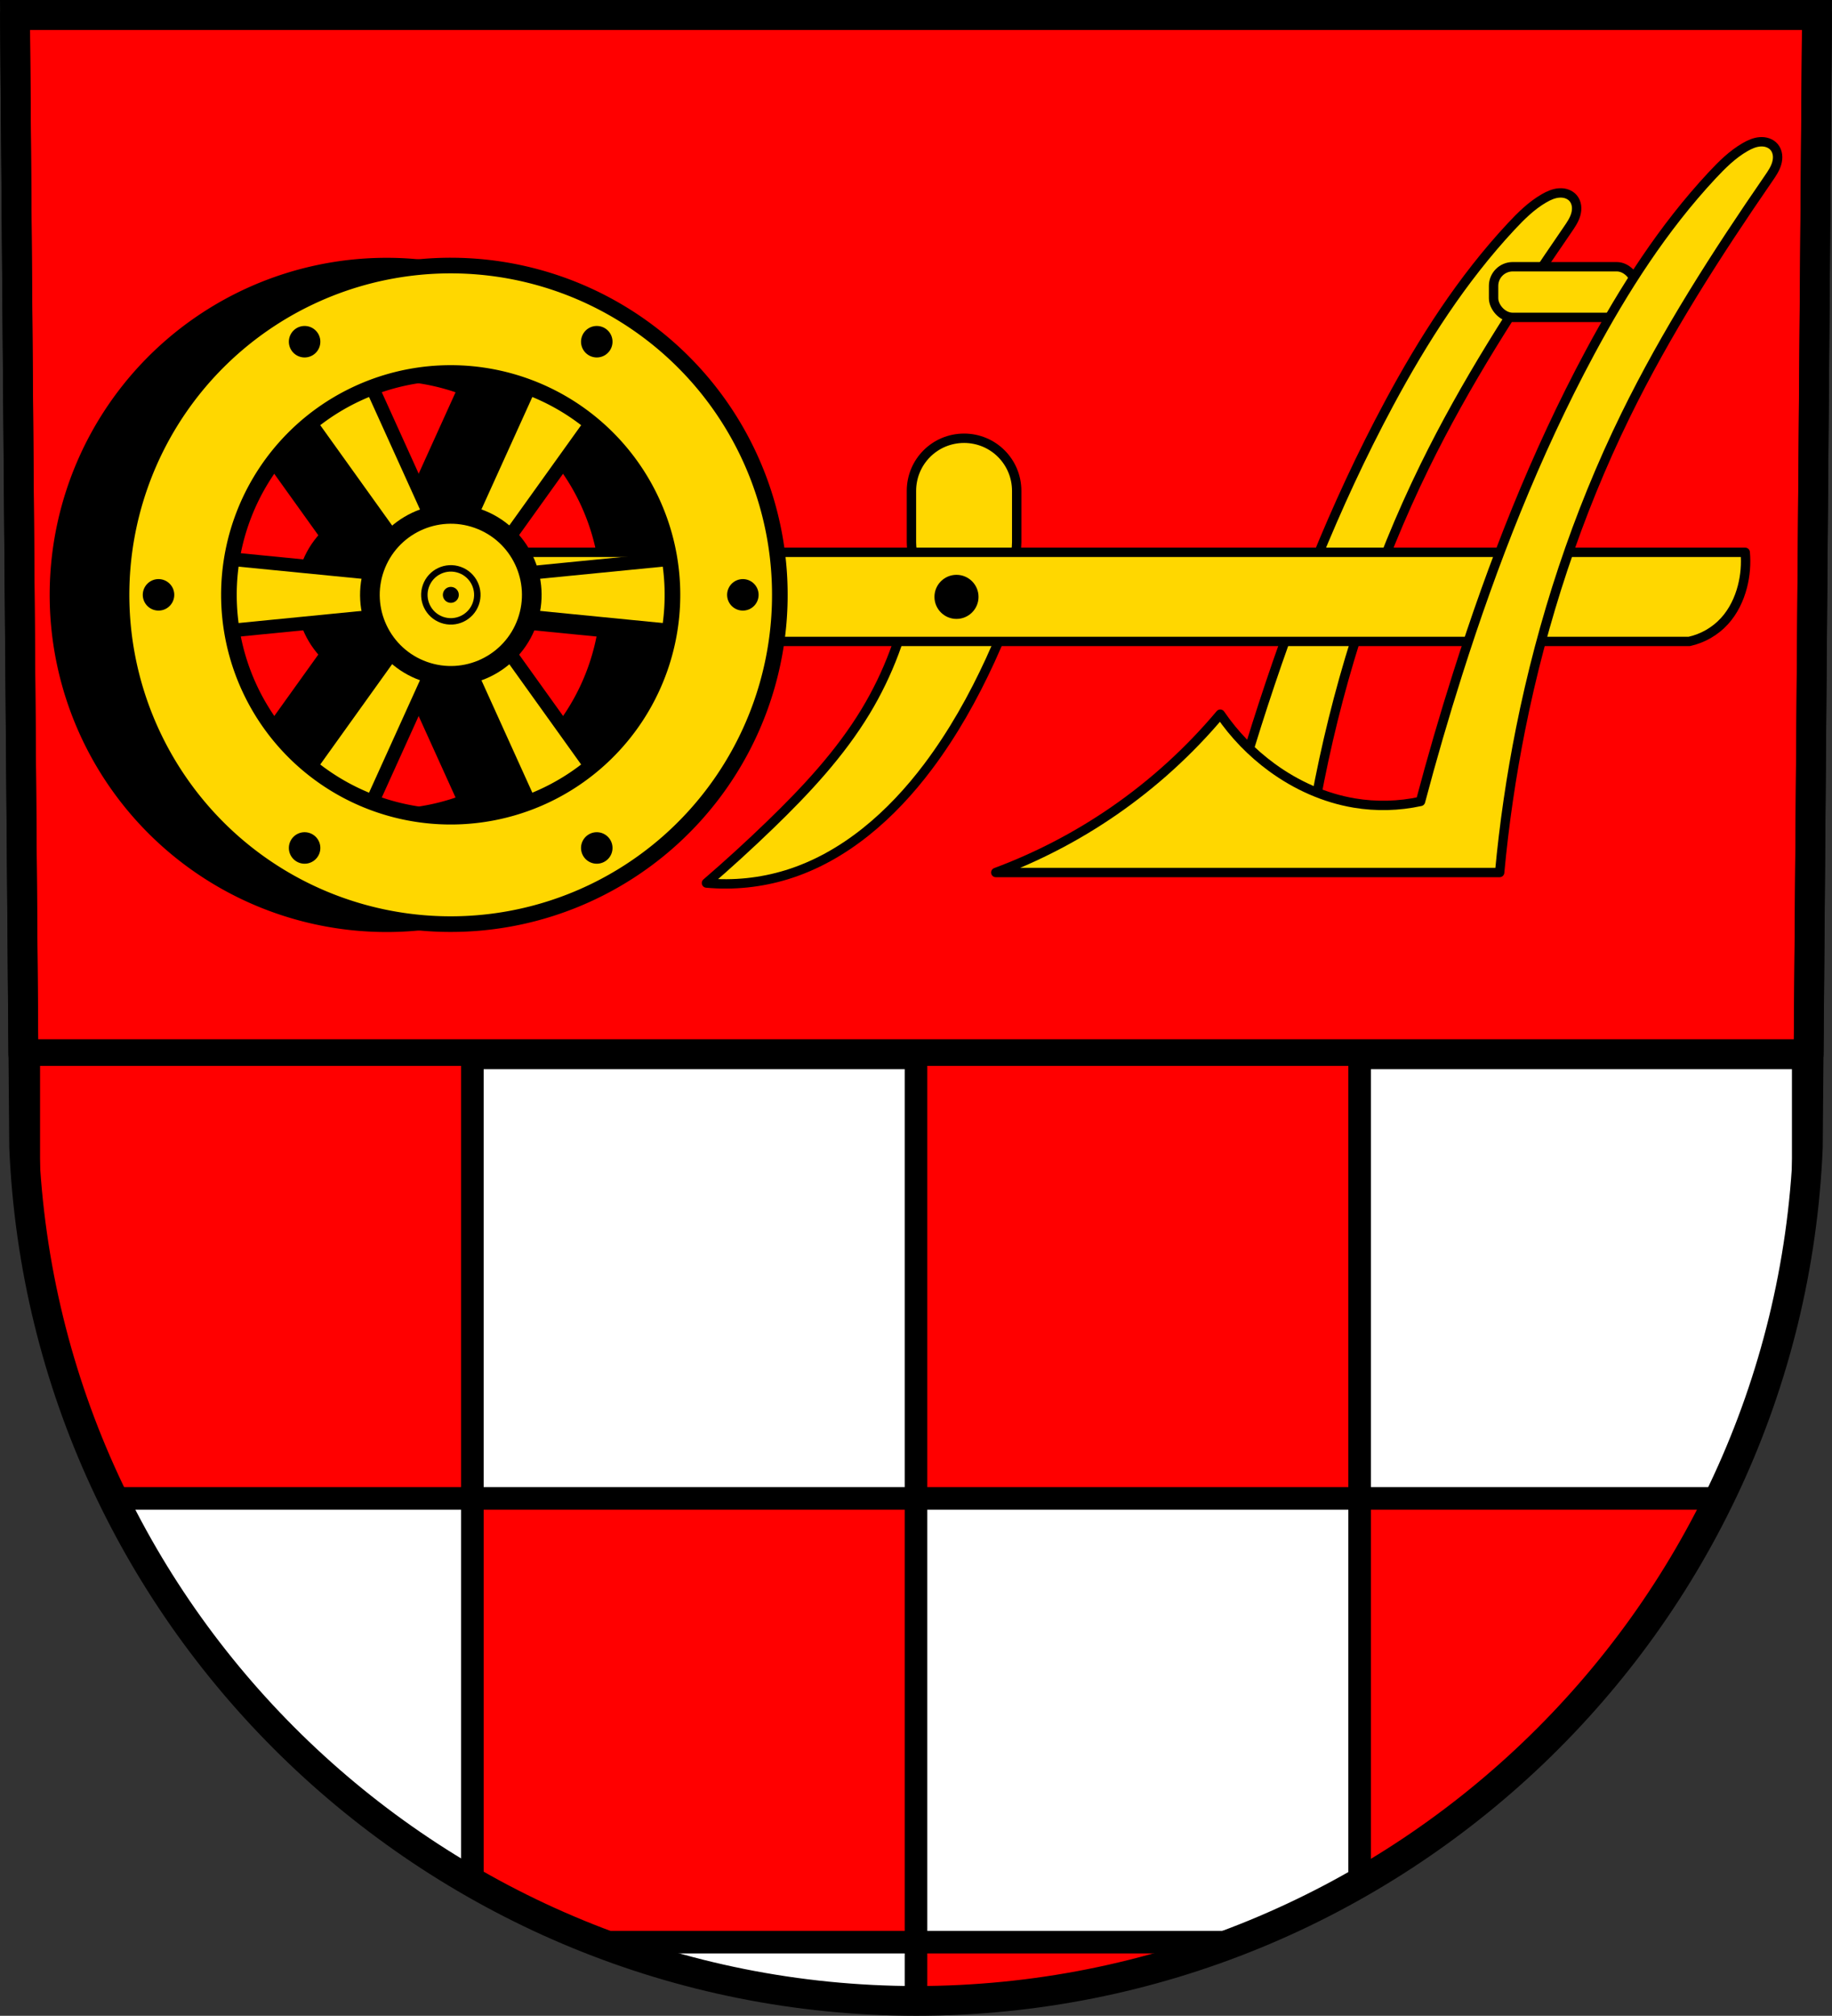 <?xml version="1.0" encoding="UTF-8" standalone="no"?>
<!-- Created with Inkscape (http://www.inkscape.org/) -->

<svg
   xmlns:dc="http://purl.org/dc/elements/1.1/"
   xmlns:cc="http://creativecommons.org/ns#"
   xmlns:rdf="http://www.w3.org/1999/02/22-rdf-syntax-ns#"
   xmlns:svg="http://www.w3.org/2000/svg"
   xmlns="http://www.w3.org/2000/svg"
   xmlns:sodipodi="http://sodipodi.sourceforge.net/DTD/sodipodi-0.dtd"
   xmlns:inkscape="http://www.inkscape.org/namespaces/inkscape"
   width="190.331mm"
   height="209.344mm"
   viewBox="0 0 674.403 741.769"
   id="svg3436"
   version="1.1"
   inkscape:version="0.91 r13725"
   sodipodi:docname="DEU Allenfeld COA.svg">
  <rect x="0" y="0" width="674.403" height="741.769" fill="#333333" stroke="none"/>
  <defs
     id="defs3438">
    <inkscape:path-effect
       effect="spiro"
       id="path-effect7284"
       is_visible="true" />
  </defs>
  <sodipodi:namedview
     id="base"
     pagecolor="#ffffff"
     bordercolor="#666666"
     borderopacity="1.0"
     inkscape:pageopacity="0.0"
     inkscape:pageshadow="2"
     inkscape:zoom="0.72796268"
     inkscape:cx="337.20137"
     inkscape:cy="370.89813"
     inkscape:document-units="px"
     inkscape:current-layer="layer1"
     showgrid="false"
     fit-margin-top="0"
     fit-margin-left="0"
     fit-margin-right="0"
     fit-margin-bottom="0"
     inkscape:window-width="1366"
     inkscape:window-height="745"
     inkscape:window-x="-8"
     inkscape:window-y="-8"
     inkscape:window-maximized="1"
     inkscape:snap-midpoints="true"
     inkscape:snap-smooth-nodes="true"
     inkscape:object-nodes="true"
     inkscape:object-paths="true"
     inkscape:snap-nodes="false" />
  <g
     inkscape:label="Ebene 1"
     inkscape:groupmode="layer"
     id="layer1"
     transform="translate(-13.09,-29.551)">
    <path
       style="fill:#ffffff;fill-rule:evenodd;stroke:none;stroke-width:10.946;stroke-opacity:1"
       inkscape:connector-curvature="0"
       d="m 681.975,35.024 -3.365,416.655 C 671.269,626.943 526.208,765.749 350.291,765.847 174.532,765.632 29.417,626.776 21.972,451.68 l -3.364,-416.655 331.676,0 z"
       id="path10563-0-6-7-8-5"
       sodipodi:nodetypes="ccccccc" />
    <path
       style="fill:#ff0000;stroke:#000000;stroke-opacity:1;fill-opacity:1;stroke-width:11;stroke-miterlimit:4;stroke-dasharray:none;stroke-linejoin:round"
       d="M 5.518 5.473 L 8.607 387.928 L 665.797 387.928 L 668.885 5.473 L 337.193 5.473 L 5.518 5.473 z "
       transform="translate(13.09,29.551)"
       id="rect4529" />
    <g
       id="g5091"
       style="stroke:#000000;stroke-opacity:1"
       transform="translate(194.92,38.104)">
      <path
         inkscape:connector-curvature="0"
         id="path4886-0"
         d="m -135.132,195.749 0,14.611 0,14.613 77.311,-7.617 -3.25,-6.996 3.25,-6.996 -77.311,-7.615 z m 191.275,0 -77.311,7.615 3.25,6.996 -3.25,6.996 77.311,7.617 0,-14.613 0,-14.611 z"
         style="fill:#000000;fill-rule:evenodd;stroke:#000000;stroke-width:5;stroke-linecap:butt;stroke-linejoin:miter;stroke-miterlimit:4;stroke-dasharray:none;stroke-opacity:1" />
      <path
         inkscape:connector-curvature="0"
         id="path7004-5-3-9-3-6-1"
         d="m -147.195,205.198 a 5.165,5.165 0 0 0 -4.719,3.428 5.165,5.165 0 0 0 3.129,6.602 5.165,5.165 0 0 0 6.6,-3.129 5.165,5.165 0 0 0 -3.129,-6.602 5.165,5.165 0 0 0 -1.881,-0.299 z m 215.109,0 a 5.165,5.165 0 0 0 -4.719,3.428 5.165,5.165 0 0 0 3.129,6.602 5.165,5.165 0 0 0 6.6,-3.129 5.165,5.165 0 0 0 -3.129,-6.602 5.165,5.165 0 0 0 -1.881,-0.299 z"
         style="opacity:1;fill:#000000;fill-opacity:1;fill-rule:nonzero;stroke:#000000;stroke-width:1.255;stroke-linecap:round;stroke-linejoin:round;stroke-miterlimit:4;stroke-dasharray:none;stroke-dashoffset:0;stroke-opacity:1" />
      <path
         inkscape:connector-curvature="0"
         id="path4886-3-9"
         d="m -74.659,120.231 -12.654,7.306 -12.655,7.307 45.252,63.144 4.434,-6.313 7.684,-0.683 -32.06,-70.761 z m 95.638,165.649 -45.25,-63.145 -4.434,6.313 -7.684,0.683 32.059,70.761 12.655,-7.307 12.654,-7.306 z"
         style="fill:#000000;fill-rule:evenodd;stroke:#000000;stroke-width:5;stroke-linecap:butt;stroke-linejoin:miter;stroke-miterlimit:4;stroke-dasharray:none;stroke-opacity:1" />
      <path
         inkscape:connector-curvature="0"
         id="path7004-5-3-9-3-6-8-7"
         d="m -88.873,114.508 a 5.165,5.165 0 0 0 -5.328,-2.373 5.165,5.165 0 0 0 -4.153,6.01 5.165,5.165 0 0 0 6.01,4.151 5.165,5.165 0 0 0 4.153,-6.011 5.165,5.165 0 0 0 -0.682,-1.778 z M 18.682,300.799 a 5.165,5.165 0 0 0 -5.328,-2.373 5.165,5.165 0 0 0 -4.153,6.011 5.165,5.165 0 0 0 6.01,4.151 5.165,5.165 0 0 0 4.153,-6.01 5.165,5.165 0 0 0 -0.682,-1.778 z"
         style="opacity:1;fill:#000000;fill-opacity:1;fill-rule:nonzero;stroke:#000000;stroke-width:1.255;stroke-linecap:round;stroke-linejoin:round;stroke-miterlimit:4;stroke-dasharray:none;stroke-dashoffset:0;stroke-opacity:1" />
      <path
         inkscape:connector-curvature="0"
         id="path4886-3-1-7"
         d="m -4.33,120.23 12.654,7.306 12.655,7.307 -45.252,63.144 -4.434,-6.313 -7.684,-0.683 32.06,-70.761 z m -95.638,165.649 45.25,-63.145 4.434,6.313 7.684,0.683 -32.059,70.761 -12.655,-7.307 -12.654,-7.306 z"
         style="fill:#000000;fill-rule:evenodd;stroke:#000000;stroke-width:5;stroke-linecap:butt;stroke-linejoin:miter;stroke-miterlimit:4;stroke-dasharray:none;stroke-opacity:1" />
      <path
         inkscape:connector-curvature="0"
         id="path7004-5-3-9-3-6-8-1-5"
         d="m 9.884,114.508 a 5.165,5.165 0 0 1 5.328,-2.373 5.165,5.165 0 0 1 4.153,6.01 5.165,5.165 0 0 1 -6.01,4.151 5.165,5.165 0 0 1 -4.153,-6.011 5.165,5.165 0 0 1 0.682,-1.778 z M -97.671,300.798 a 5.165,5.165 0 0 1 5.328,-2.373 5.165,5.165 0 0 1 4.153,6.011 5.165,5.165 0 0 1 -6.01,4.151 5.165,5.165 0 0 1 -4.153,-6.01 5.165,5.165 0 0 1 0.682,-1.778 z"
         style="opacity:1;fill:#000000;fill-opacity:1;fill-rule:nonzero;stroke:#000000;stroke-width:1.255;stroke-linecap:round;stroke-linejoin:round;stroke-miterlimit:4;stroke-dasharray:none;stroke-dashoffset:0;stroke-opacity:1" />
    </g>
    <circle
       style="opacity:1;fill:#000000;fill-opacity:1;fill-rule:nonzero;stroke:#000000;stroke-width:7.236;stroke-linecap:round;stroke-linejoin:round;stroke-miterlimit:4;stroke-dasharray:none;stroke-dashoffset:0;stroke-opacity:1"
       id="path7004-5-3-9-45"
       cx="229.888"
       cy="181.78"
       r="29.786"
       transform="matrix(0.942,0.336,-0.336,0.942,0,0)" />
    <g
       id="g4602"
       transform="matrix(1.034,0,0,1.034,-0.597,-13.974)" />
    <path
       style="fill:#ff0000;fill-opacity:1;stroke:#000000;stroke-width:8.307;stroke-linejoin:round;stroke-miterlimit:4;stroke-dasharray:none;stroke-opacity:1"
       d="M 10.594 388.064 L 10.594 444.408 C 14.806 482.42 25.533 518.442 41.615 551.367 L 173.898 551.367 L 173.898 388.064 L 10.594 388.064 z M 173.898 551.367 L 173.898 692.652 C 188.662 701.135 204.127 708.522 220.197 714.67 L 337.201 714.67 L 337.201 551.367 L 173.898 551.367 z M 337.201 551.367 L 500.506 551.367 L 500.506 388.064 L 337.201 388.064 L 337.201 551.367 z M 500.506 551.367 L 500.506 692.795 C 557.546 660.076 603.941 610.778 632.898 551.367 L 500.506 551.367 z M 337.201 714.67 L 337.201 736.297 C 378.447 736.274 417.995 728.625 454.471 714.67 L 337.201 714.67 z M 663.809 388.064 L 663.809 444.562 C 664.627 437.157 665.205 429.678 665.521 422.129 L 665.797 388.064 L 663.809 388.064 z "
       transform="translate(13.09,29.551)"
       id="rect4547" />
    <path
       style="fill:none;fill-rule:evenodd;stroke:#000000;stroke-width:10.946;stroke-opacity:1"
       inkscape:connector-curvature="0"
       d="m 681.975,35.024 -3.365,416.655 C 671.269,626.943 526.208,765.749 350.291,765.847 174.532,765.632 29.417,626.776 21.972,451.68 l -3.364,-416.655 331.676,0 z"
       id="path10563-0-6-7-8"
       sodipodi:nodetypes="ccccccc" />
    <path
       inkscape:connector-curvature="0"
       style="fill:#ffd700;fill-opacity:1;fill-rule:evenodd;stroke:#000000;stroke-width:3.451;stroke-linecap:butt;stroke-linejoin:round;stroke-miterlimit:4;stroke-dasharray:none;stroke-opacity:1"
       d="m 587.696,100.534 c -0.243,-0.003 -0.486,0.006 -0.728,0.025 -1.936,0.153 -3.758,0.973 -5.441,1.941 -4.663,2.681 -8.538,6.527 -12.205,10.462 -18.007,19.322 -32.364,41.775 -44.869,65.04 -20.222,37.623 -35.811,77.601 -48.748,118.308 -4.623,14.545 -8.899,29.198 -12.852,43.939 l 31.882,0 c 1.202,-7.939 2.58,-15.853 4.156,-23.727 7.977,-39.867 20.764,-78.818 38.644,-115.333 14.939,-30.51 33.351,-59.19 52.63,-87.16 1.195,-1.734 2.413,-3.506 2.995,-5.531 0.291,-1.012 0.415,-2.08 0.281,-3.125 -0.134,-1.045 -0.535,-2.065 -1.213,-2.871 -0.625,-0.743 -1.47,-1.287 -2.388,-1.604 -0.688,-0.238 -1.414,-0.352 -2.143,-0.362 z"
       id="path7282-3" />
    <path
       inkscape:connector-curvature="0"
       style="fill:#ffd700;fill-opacity:1;fill-rule:evenodd;stroke:#000000;stroke-width:3.451;stroke-linecap:butt;stroke-linejoin:round;stroke-miterlimit:4;stroke-dasharray:none;stroke-opacity:1"
       d="m 367.987,190.819 c -10.733,0 -19.373,8.642 -19.373,19.376 l 0,18.864 c 0,8.172 5.014,15.12 12.142,17.976 L 348.614,246.394 c -2.786,15.82 -8.523,31.115 -16.826,44.866 -9.442,15.636 -22.048,29.113 -35.18,41.809 -7.612,7.359 -15.434,14.501 -23.453,21.413 9.931,0.918 20.038,-0.128 29.57,-3.06 21.209,-6.523 38.677,-22.029 52.006,-39.769 9.122,-12.141 16.607,-25.456 22.943,-39.257 3.596,-7.833 6.829,-15.832 9.687,-23.963 l -14.097,-0.741 c 8.149,-2.289 14.097,-9.734 14.097,-18.634 l 0,-18.864 c 0,-10.733 -8.64,-19.376 -19.373,-19.376 z"
       id="path7219-9" />
    <path
       inkscape:connector-curvature="0"
       style="opacity:1;fill:#000000;fill-opacity:1;fill-rule:nonzero;stroke:#000000;stroke-width:5.751;stroke-linecap:round;stroke-linejoin:round;stroke-miterlimit:4;stroke-dasharray:none;stroke-dashoffset:0;stroke-opacity:1"
       d="M 221.27,146.745 A 121.171,121.171 0 0 0 53.707,182.621 121.171,121.171 0 0 0 89.58,350.186 121.171,121.171 0 0 0 257.145,314.311 121.171,121.171 0 0 0 221.27,146.745 Z m -21.484,33.189 A 81.637,81.637 0 0 1 223.958,292.828 81.637,81.637 0 0 1 111.064,316.997 81.637,81.637 0 0 1 86.894,204.104 81.637,81.637 0 0 1 199.787,179.934 Z"
       id="path7004-7" />
    <circle
       style="opacity:1;fill:#000000;fill-opacity:1;fill-rule:nonzero;stroke:#000000;stroke-width:5.751;stroke-linecap:round;stroke-linejoin:round;stroke-miterlimit:4;stroke-dasharray:none;stroke-dashoffset:0;stroke-opacity:1"
       id="path7004-5-39"
       cx="265.493"
       cy="124.121"
       r="23.673"
       transform="matrix(0.839,0.543,-0.543,0.839,0,0)" />
    <path
       inkscape:connector-curvature="0"
       style="opacity:1;fill:#ffd700;fill-opacity:1;fill-rule:nonzero;stroke:#000000;stroke-width:3.451;stroke-linecap:round;stroke-linejoin:round;stroke-miterlimit:4;stroke-dasharray:none;stroke-dashoffset:0;stroke-opacity:1"
       d="m 177.986,232.792 0,8.826 c 0,0 14.971,-1.148 21.86,1.263 6.642,2.324 17.235,12.189 17.235,12.189 l 63.898,0 0,10.511 353.955,0 c 4.949,-1.077 9.546,-3.722 12.964,-7.46 3.264,-3.57 5.423,-8.061 6.627,-12.746 1.052,-4.095 1.399,-8.371 1.02,-12.582 l -20.611,0 -335.88,0 -18.075,0 -102.993,0 z"
       id="rect7197-9" />
    <circle
       style="opacity:1;fill:#000000;fill-opacity:1;fill-rule:nonzero;stroke:#000000;stroke-width:3.451;stroke-linecap:round;stroke-linejoin:round;stroke-miterlimit:4;stroke-dasharray:none;stroke-dashoffset:0;stroke-opacity:1"
       id="path7226-5"
       cx="365.195"
       cy="249.186"
       r="6.385" />
    <g
       id="g5044">
      <path
         inkscape:connector-curvature="0"
         id="path4886"
         d="m 83.362,233.827 0,14.611 0,14.613 77.311,-7.617 -3.25,-6.996 3.25,-6.996 -77.311,-7.615 z m 191.275,0 -77.311,7.615 3.25,6.996 -3.25,6.996 77.311,7.617 0,-14.613 0,-14.611 z"
         style="fill:#ffd700;fill-rule:evenodd;stroke:#000000;stroke-width:5;stroke-linecap:butt;stroke-linejoin:miter;stroke-miterlimit:4;stroke-dasharray:none;stroke-opacity:1;fill-opacity:1" />
      <path
         inkscape:connector-curvature="0"
         id="path4886-3"
         d="m 143.836,158.308 -12.654,7.306 -12.655,7.307 45.252,63.144 4.434,-6.313 7.684,-0.683 -32.06,-70.761 z m 95.638,165.649 -45.25,-63.145 -4.434,6.313 -7.684,0.683 32.059,70.761 12.655,-7.307 12.654,-7.306 z"
         style="fill:#ffd700;fill-rule:evenodd;stroke:#000000;stroke-width:5;stroke-linecap:butt;stroke-linejoin:miter;stroke-miterlimit:4;stroke-dasharray:none;stroke-opacity:1;fill-opacity:1" />
      <path
         inkscape:connector-curvature="0"
         id="path4886-3-1"
         d="m 214.164,158.308 12.654,7.306 12.655,7.307 -45.252,63.144 -4.434,-6.313 -7.684,-0.683 32.06,-70.761 z m -95.638,165.649 45.25,-63.145 4.434,6.313 7.684,0.683 -32.059,70.761 -12.655,-7.307 -12.654,-7.306 z"
         style="fill:#ffd700;fill-rule:evenodd;stroke:#000000;stroke-width:5;stroke-linecap:butt;stroke-linejoin:miter;stroke-miterlimit:4;stroke-dasharray:none;stroke-opacity:1;fill-opacity:1" />
    </g>
    <path
       inkscape:connector-curvature="0"
       style="opacity:1;fill:#ffd700;fill-opacity:1;fill-rule:nonzero;stroke:#000000;stroke-width:5.751;stroke-linecap:round;stroke-linejoin:round;stroke-miterlimit:4;stroke-dasharray:none;stroke-dashoffset:0;stroke-opacity:1"
       d="M 219.722,134.315 A 121.171,121.171 0 0 0 64.877,207.717 121.171,121.171 0 0 0 138.277,362.563 121.171,121.171 0 0 0 293.123,289.161 121.171,121.171 0 0 0 219.722,134.315 Z M 206.435,171.551 A 81.637,81.637 0 0 1 255.889,275.875 81.637,81.637 0 0 1 151.564,325.327 81.637,81.637 0 0 1 102.111,221.003 81.637,81.637 0 0 1 206.435,171.551 Z"
       id="path7004-55-6" />
    <circle
       style="opacity:1;fill:#ffd700;fill-opacity:1;fill-rule:nonzero;stroke:#000000;stroke-width:7.236;stroke-linecap:round;stroke-linejoin:round;stroke-miterlimit:4;stroke-dasharray:none;stroke-dashoffset:0;stroke-opacity:1"
       id="path7004-5-3-9"
       cx="252.082"
       cy="173.833"
       r="29.786"
       transform="matrix(0.942,0.336,-0.336,0.942,0,0)" />
    <rect
       style="opacity:1;fill:#ffd700;fill-opacity:1;fill-rule:nonzero;stroke:#000000;stroke-width:3.451;stroke-linecap:round;stroke-linejoin:round;stroke-miterlimit:4;stroke-dasharray:none;stroke-dashoffset:0;stroke-opacity:1"
       id="rect7307"
       width="52.381"
       height="18.636"
       x="562.911"
       y="127.702"
       ry="7.051"
       rx="7.051" />
    <path
       style="fill:#ffd700;fill-opacity:1;fill-rule:evenodd;stroke:#000000;stroke-width:3.451;stroke-linecap:butt;stroke-linejoin:round;stroke-miterlimit:4;stroke-dasharray:none;stroke-opacity:1"
       d="m 379.66,350.613 185.484,0 c 1.649,-17.756 4.23,-35.425 7.729,-52.911 7.977,-39.867 20.763,-78.818 38.643,-115.333 14.939,-30.51 33.351,-59.19 52.63,-87.161 1.195,-1.734 2.414,-3.506 2.995,-5.531 0.291,-1.012 0.415,-2.08 0.281,-3.125 -0.134,-1.045 -0.535,-2.065 -1.213,-2.871 -0.625,-0.743 -1.471,-1.288 -2.388,-1.605 -0.917,-0.317 -1.905,-0.413 -2.872,-0.336 -1.936,0.153 -3.757,0.973 -5.441,1.941 -4.663,2.681 -8.537,6.527 -12.204,10.462 -18.007,19.322 -32.364,41.776 -44.868,65.04 -20.222,37.623 -35.812,77.599 -48.749,118.306 -4.939,15.541 -9.499,31.202 -13.674,46.966 -7.989,1.743 -16.31,1.946 -24.375,0.595 -10.954,-1.836 -21.351,-6.528 -30.32,-13.079 -7.391,-5.399 -13.855,-12.065 -19.024,-19.619 -11.405,13.573 -24.642,25.606 -39.237,35.67 -13.461,9.282 -28.075,16.889 -43.399,22.591 z"
       id="path7282"
       inkscape:path-effect="#path-effect7284"
       inkscape:original-d="m 379.65977,350.61347 185.48441,0 c 0,0 3.59272,-35.57304 7.72851,-52.91061 9.40783,-39.43835 21.62042,-78.53466 38.64258,-115.33325 14.24887,-30.80332 40.66731,-55.39941 52.63,-87.160542 1.37582,-3.652836 4.56915,-8.5332 2.06411,-11.52668 -2.28918,-2.735527 -7.35561,-1.23766 -10.70102,0 -5.02524,1.85913 -8.61879,6.479781 -12.20391,10.461779 -17.62295,19.573873 -32.30173,41.892793 -44.8682,65.039893 -20.35005,37.48423 -34.64254,78.05408 -48.74911,118.30575 -5.39272,15.38758 -13.67353,46.9656 -13.67353,46.9656 0,0 -16.39576,2.14086 -24.37456,0.59451 -10.80568,-2.09423 -21.26034,-6.82771 -30.31957,-13.07904 -7.49743,-5.17362 -19.02404,-19.61854 -19.02404,-19.61854 -16.2497,11.89003 -24.73786,25.56038 -39.23708,35.67008 -13.37791,9.32784 -43.39859,22.59105 -43.39859,22.59105 z"
       inkscape:connector-curvature="0"
       sodipodi:nodetypes="ccaaaaaaaacaacac" />
    <circle
       style="opacity:1;fill:#ffd700;fill-opacity:1;fill-rule:nonzero;stroke:#000000;stroke-width:2.368;stroke-linecap:round;stroke-linejoin:round;stroke-miterlimit:4;stroke-dasharray:none;stroke-dashoffset:0;stroke-opacity:1"
       id="path7004-5-3-9-4"
       cx="252.082"
       cy="173.833"
       r="9.75"
       transform="matrix(0.942,0.336,-0.336,0.942,0,0)" />
    <circle
       style="opacity:1;fill:#000000;fill-opacity:1;fill-rule:nonzero;stroke:#000000;stroke-width:0.636;stroke-linecap:round;stroke-linejoin:round;stroke-miterlimit:4;stroke-dasharray:none;stroke-dashoffset:0;stroke-opacity:1"
       id="path7004-5-3-9-4-0"
       cx="252.082"
       cy="173.833"
       r="2.618"
       transform="matrix(0.942,0.336,-0.336,0.942,0,0)" />
    <path
       style="opacity:1;fill:#000000;fill-opacity:1;fill-rule:nonzero;stroke:#000000;stroke-width:1.255;stroke-linecap:round;stroke-linejoin:round;stroke-miterlimit:4;stroke-dasharray:none;stroke-dashoffset:0;stroke-opacity:1"
       d="m 71.3,243.276 a 5.165,5.165 0 0 0 -4.719,3.428 5.165,5.165 0 0 0 3.129,6.602 5.165,5.165 0 0 0 6.6,-3.129 5.165,5.165 0 0 0 -3.129,-6.602 5.165,5.165 0 0 0 -1.881,-0.299 z m 215.109,0 a 5.165,5.165 0 0 0 -4.719,3.428 5.165,5.165 0 0 0 3.129,6.602 5.165,5.165 0 0 0 6.6,-3.129 5.165,5.165 0 0 0 -3.129,-6.602 5.165,5.165 0 0 0 -1.881,-0.299 z"
       id="path7004-5-3-9-3-6"
       inkscape:connector-curvature="0" />
    <path
       style="opacity:1;fill:#000000;fill-opacity:1;fill-rule:nonzero;stroke:#000000;stroke-width:1.255;stroke-linecap:round;stroke-linejoin:round;stroke-miterlimit:4;stroke-dasharray:none;stroke-dashoffset:0;stroke-opacity:1"
       d="m 129.622,152.586 a 5.165,5.165 0 0 0 -5.328,-2.373 5.165,5.165 0 0 0 -4.153,6.01 5.165,5.165 0 0 0 6.01,4.151 5.165,5.165 0 0 0 4.153,-6.011 5.165,5.165 0 0 0 -0.682,-1.778 z m 107.555,186.29 a 5.165,5.165 0 0 0 -5.328,-2.373 5.165,5.165 0 0 0 -4.153,6.011 5.165,5.165 0 0 0 6.01,4.151 5.165,5.165 0 0 0 4.153,-6.01 5.165,5.165 0 0 0 -0.682,-1.778 z"
       id="path7004-5-3-9-3-6-8"
       inkscape:connector-curvature="0" />
    <path
       style="opacity:1;fill:#000000;fill-opacity:1;fill-rule:nonzero;stroke:#000000;stroke-width:1.255;stroke-linecap:round;stroke-linejoin:round;stroke-miterlimit:4;stroke-dasharray:none;stroke-dashoffset:0;stroke-opacity:1"
       d="m 228.378,152.586 a 5.165,5.165 0 0 1 5.328,-2.373 5.165,5.165 0 0 1 4.153,6.01 5.165,5.165 0 0 1 -6.01,4.151 5.165,5.165 0 0 1 -4.153,-6.011 5.165,5.165 0 0 1 0.682,-1.778 z M 120.824,338.876 a 5.165,5.165 0 0 1 5.328,-2.373 5.165,5.165 0 0 1 4.153,6.011 5.165,5.165 0 0 1 -6.01,4.151 5.165,5.165 0 0 1 -4.153,-6.01 5.165,5.165 0 0 1 0.682,-1.778 z"
       id="path7004-5-3-9-3-6-8-1"
       inkscape:connector-curvature="0" />
  </g>
</svg>
